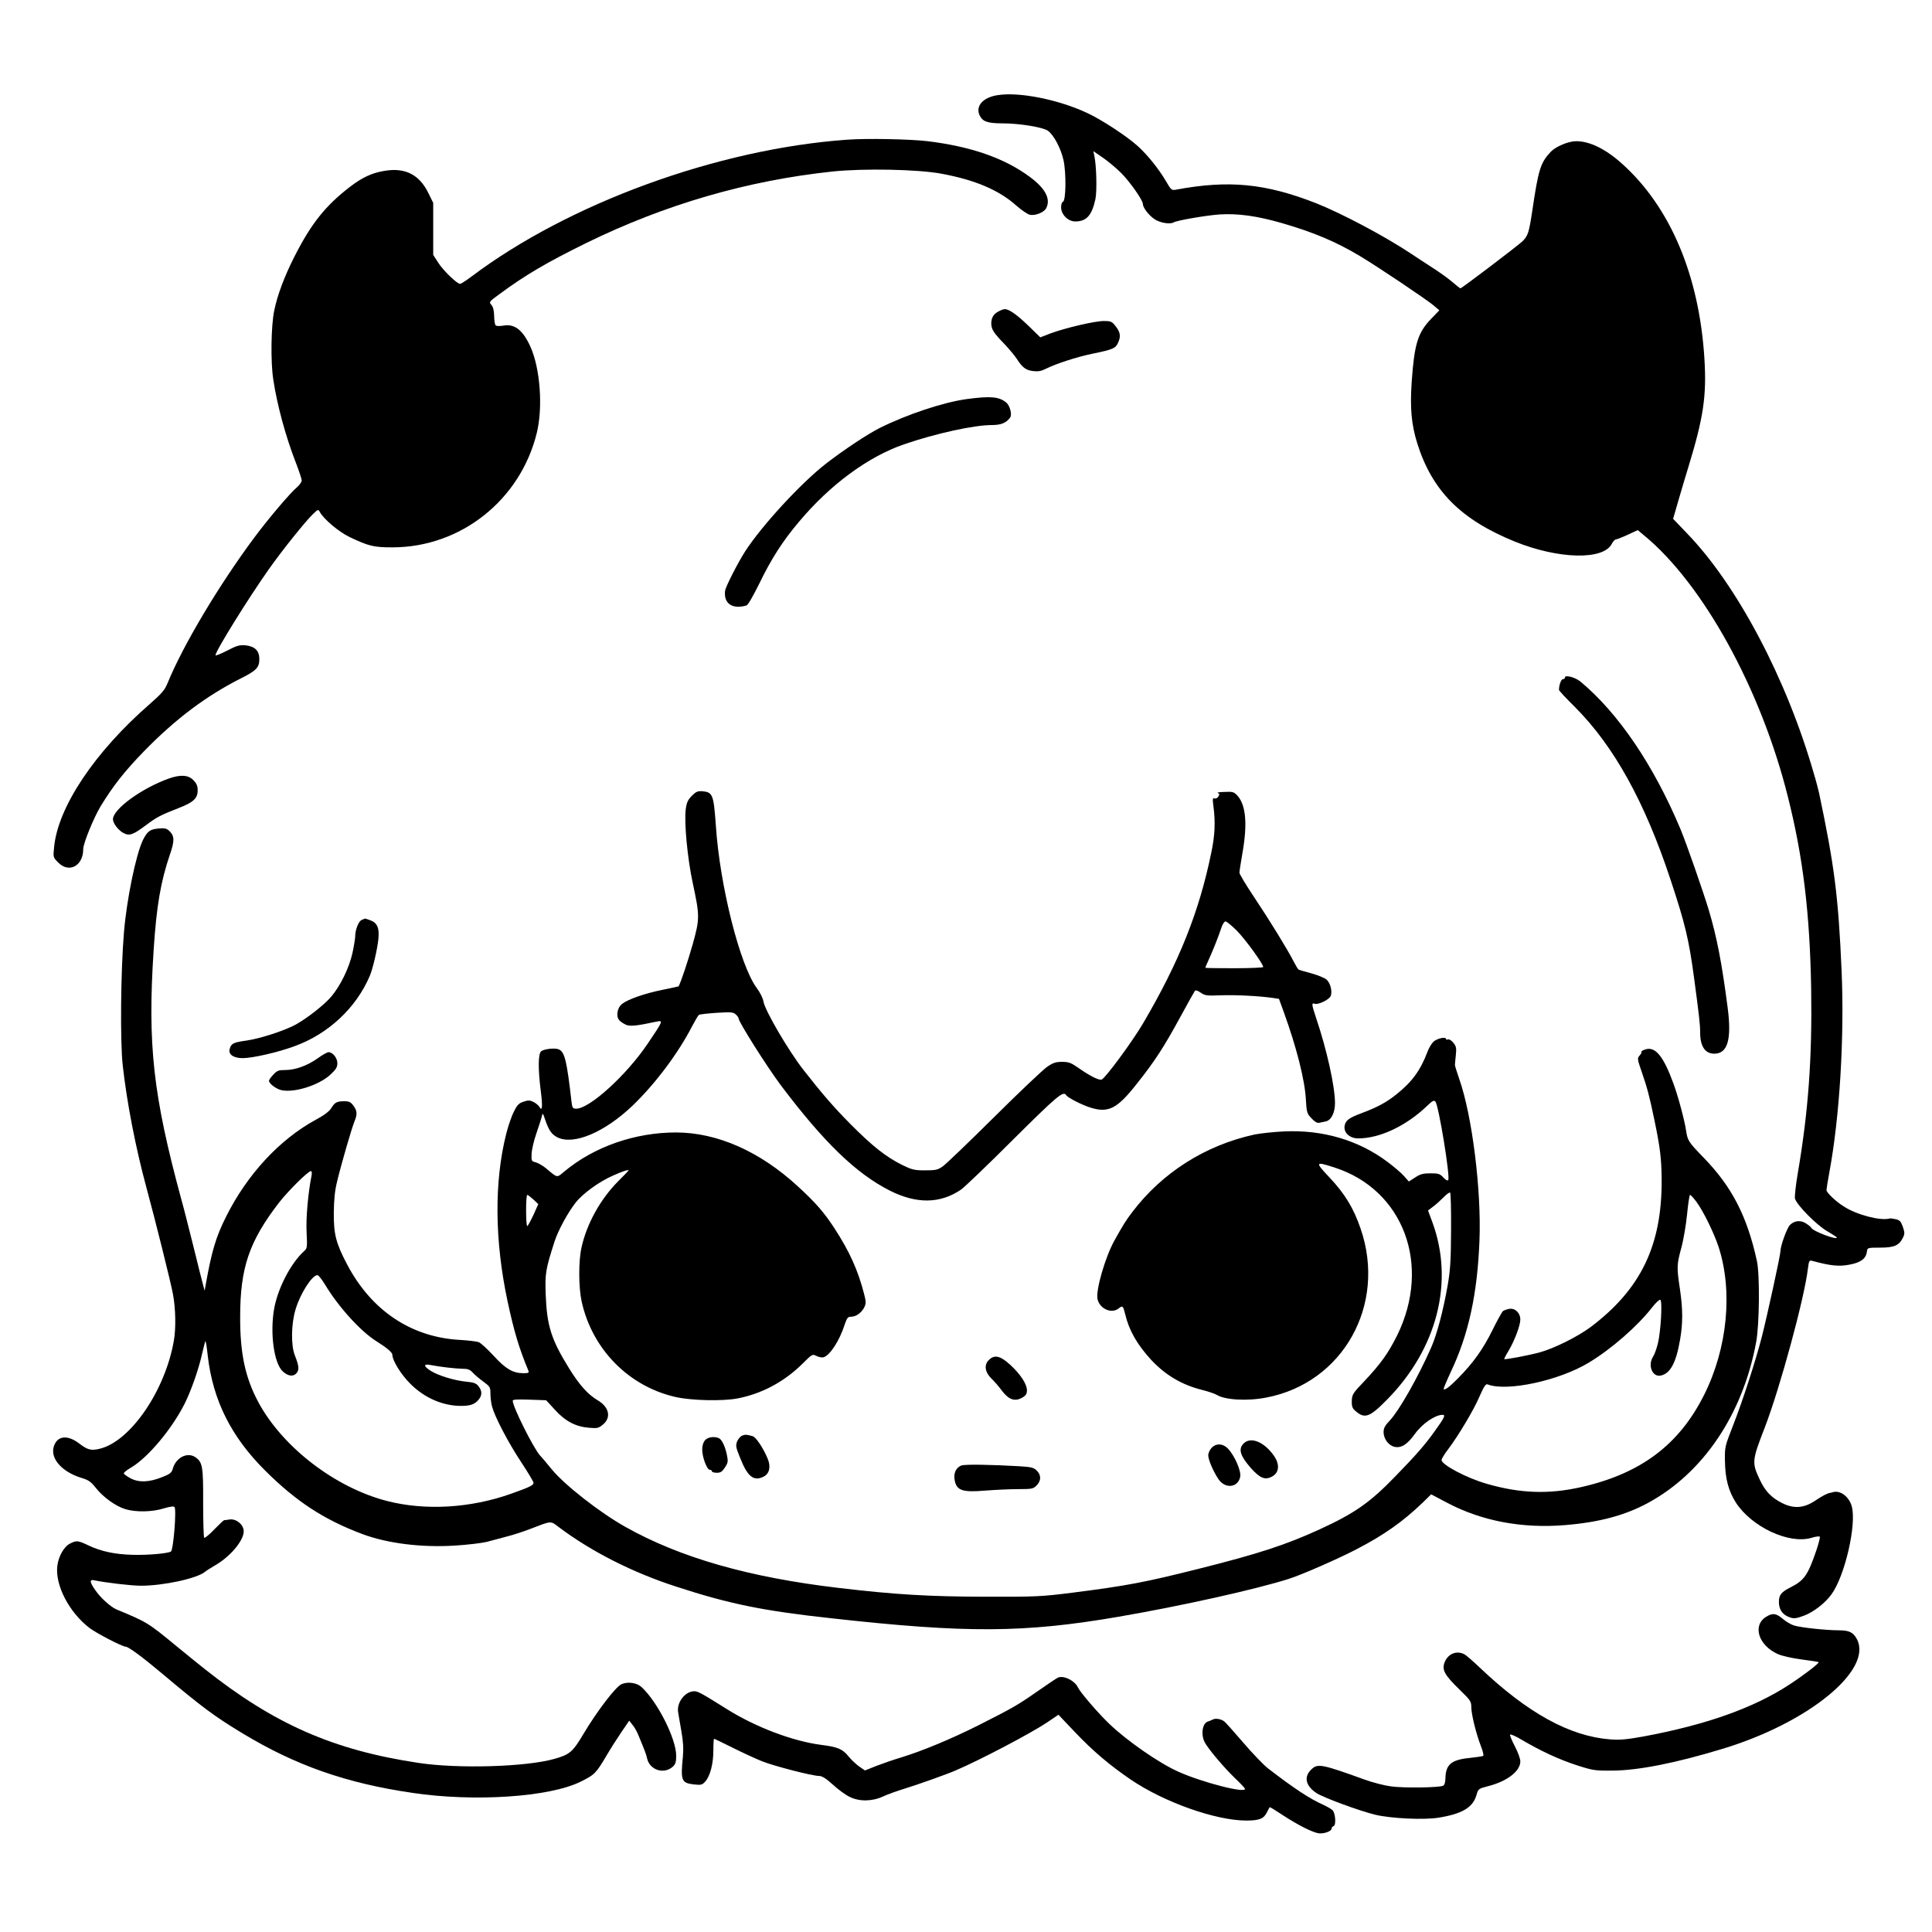 <?xml version="1.0" standalone="no"?>
<!DOCTYPE svg PUBLIC "-//W3C//DTD SVG 20010904//EN"
 "http://www.w3.org/TR/2001/REC-SVG-20010904/DTD/svg10.dtd">
<svg version="1.0" xmlns="http://www.w3.org/2000/svg"
 width="1300pt" height="1300pt" viewBox="0 0 1300 1300"
 preserveAspectRatio="xMidYMid meet">

<g transform="translate(0,1300) scale(0.1,-0.1)"
fill="#000000" stroke="none">
<path d="M6714 12360 c-100 -15 -152 -74 -122 -137 20 -41 53 -53 154 -53 113
0 271 -26 304 -49 40 -28 88 -118 106 -198 19 -87 17 -274 -4 -281 -7 -2 -12
-19 -12 -37 0 -48 46 -95 95 -95 76 0 112 40 136 151 11 53 7 228 -8 293 l-6
29 64 -44 c35 -24 90 -70 123 -103 59 -59 146 -183 146 -208 0 -25 40 -77 79
-103 37 -25 105 -36 129 -21 21 13 221 47 307 53 124 8 254 -10 420 -58 214
-62 364 -125 524 -221 121 -72 448 -292 496 -332 l40 -34 -57 -59 c-88 -93
-111 -167 -129 -422 -12 -179 -2 -288 38 -416 101 -319 293 -512 658 -660 293
-118 593 -125 650 -15 9 17 21 30 27 30 6 0 42 14 79 31 l69 32 42 -35 c397
-326 787 -1034 968 -1758 103 -409 148 -784 157 -1295 7 -468 -19 -825 -91
-1245 -13 -77 -21 -151 -18 -165 12 -43 144 -177 216 -219 36 -21 66 -41 66
-43 0 -19 -162 43 -172 65 -1 4 -16 17 -33 28 -37 26 -81 22 -111 -9 -21 -22
-64 -141 -64 -178 0 -25 -90 -438 -125 -574 -42 -164 -132 -440 -193 -595 -56
-144 -57 -145 -55 -245 2 -116 24 -198 73 -275 106 -164 357 -282 508 -238 28
9 54 12 57 8 3 -4 -7 -43 -21 -86 -59 -173 -82 -207 -176 -255 -62 -31 -78
-51 -78 -98 0 -45 19 -78 55 -96 42 -19 53 -19 117 5 61 23 139 83 181 141 91
124 171 472 137 594 -18 64 -76 108 -125 95 -5 -2 -14 -4 -20 -5 -22 -4 -52
-20 -103 -54 -74 -49 -141 -54 -218 -16 -73 36 -116 80 -152 157 -55 117 -54
129 33 353 102 265 266 867 290 1068 7 54 9 58 29 53 122 -33 178 -39 248 -26
78 14 114 40 120 88 3 26 4 27 88 27 95 0 128 14 154 66 13 26 13 35 0 74 -13
36 -21 45 -47 51 -18 4 -36 7 -42 5 -63 -17 -223 25 -310 82 -54 34 -115 93
-115 109 0 7 9 63 20 123 69 373 101 905 82 1348 -22 505 -48 709 -152 1202
-5 22 -20 81 -35 130 -183 637 -516 1268 -854 1617 l-93 97 40 138 c22 76 50
170 62 208 102 333 124 480 109 727 -34 562 -229 1024 -554 1316 -110 99 -217
152 -309 152 -53 0 -138 -36 -172 -72 -68 -73 -82 -116 -123 -393 -23 -152
-29 -170 -66 -208 -30 -29 -409 -317 -418 -317 -3 0 -27 19 -54 42 -26 23 -86
66 -133 96 -47 30 -112 73 -145 95 -174 116 -466 271 -640 340 -340 133 -587
157 -941 91 -30 -6 -34 -3 -69 58 -49 83 -123 175 -188 234 -72 66 -246 180
-342 224 -192 90 -457 143 -601 120z"/>
<path d="M5700 12060 c-871 -62 -1874 -428 -2529 -922 -35 -26 -69 -48 -75
-48 -21 0 -113 89 -147 142 l-34 53 0 175 0 175 -33 67 c-60 122 -154 171
-291 149 -85 -13 -151 -43 -236 -108 -165 -127 -261 -247 -374 -470 -68 -134
-115 -260 -136 -364 -21 -101 -25 -344 -6 -464 26 -172 83 -382 152 -559 21
-55 39 -108 39 -119 0 -10 -14 -30 -30 -44 -47 -39 -197 -216 -291 -343 -239
-322 -477 -722 -580 -973 -20 -50 -38 -71 -121 -144 -371 -323 -619 -694 -644
-964 -7 -68 -7 -68 29 -104 72 -72 167 -21 167 91 0 39 69 208 116 287 84 138
161 236 290 369 214 220 423 377 660 496 99 50 119 71 119 127 0 57 -30 86
-94 93 -39 3 -58 -2 -123 -36 -43 -22 -78 -36 -78 -31 0 28 220 382 359 579
89 126 245 321 296 370 35 34 37 34 47 15 26 -48 128 -134 199 -168 131 -62
163 -70 289 -70 460 0 861 318 972 770 42 173 23 432 -42 578 -51 114 -107
158 -183 144 -25 -4 -46 -4 -52 2 -5 5 -10 34 -10 64 -1 37 -7 61 -19 74 -17
19 -15 21 56 73 175 129 319 213 583 343 529 259 1082 420 1657 481 211 22
575 15 734 -15 226 -42 383 -109 500 -212 36 -32 78 -61 94 -64 35 -8 95 16
109 43 33 62 -4 134 -110 212 -170 126 -394 204 -687 240 -120 14 -409 20
-542 10z"/>
<path d="M6718 10904 c-33 -17 -48 -43 -48 -81 1 -39 15 -62 86 -135 33 -35
72 -81 86 -103 37 -58 62 -77 111 -82 31 -4 54 0 83 15 68 34 208 80 315 102
137 28 155 36 172 73 20 43 16 72 -17 113 -24 31 -32 34 -79 34 -61 0 -261
-47 -360 -84 l-67 -26 -80 78 c-80 77 -131 112 -160 112 -8 -1 -27 -7 -42 -16z"/>
<path d="M6507 10315 c-161 -22 -403 -103 -588 -195 -86 -44 -234 -142 -359
-238 -169 -131 -432 -416 -546 -592 -50 -78 -131 -237 -135 -265 -11 -86 49
-127 144 -99 10 3 44 62 86 147 81 167 157 286 268 417 209 249 463 436 705
520 212 73 471 130 593 130 60 0 95 14 121 49 16 20 0 82 -26 103 -48 39 -105
44 -263 23z"/>
<path d="M10530 8441 c0 -6 -6 -11 -14 -11 -11 0 -26 -40 -26 -72 0 -5 48 -57
108 -116 262 -263 469 -636 643 -1162 98 -296 123 -400 158 -660 34 -253 41
-314 41 -368 0 -92 33 -142 95 -142 90 0 118 95 90 310 -39 300 -73 477 -128
660 -39 128 -149 444 -189 540 -180 430 -419 783 -675 995 -35 28 -103 46
-103 26z"/>
<path d="M1135 7761 c-184 -66 -375 -206 -375 -274 0 -27 37 -75 72 -93 39
-20 64 -11 148 52 75 56 102 70 220 116 101 39 130 65 130 120 0 30 -7 46 -29
69 -35 35 -87 38 -166 10z"/>
<path d="M4655 7645 c-27 -28 -35 -45 -41 -92 -11 -88 12 -331 47 -493 48
-224 48 -241 0 -414 -32 -113 -80 -257 -95 -283 -1 -1 -49 -11 -106 -23 -121
-24 -235 -64 -274 -95 -17 -14 -28 -34 -31 -57 -5 -40 7 -58 54 -82 27 -14 71
-10 210 20 45 9 43 5 -61 -149 -143 -212 -391 -437 -480 -437 -24 0 -27 5 -32
43 -32 280 -46 336 -84 355 -25 13 -104 4 -122 -13 -19 -20 -20 -121 -1 -268
13 -104 10 -140 -10 -104 -6 9 -23 24 -39 32 -24 12 -35 13 -67 2 -31 -10 -43
-21 -65 -67 -16 -30 -39 -98 -52 -150 -81 -321 -78 -717 9 -1125 44 -205 77
-315 140 -467 6 -16 1 -18 -36 -18 -69 1 -118 30 -198 118 -41 44 -85 85 -100
91 -14 5 -71 12 -126 15 -328 18 -596 197 -760 509 -75 143 -90 203 -89 347 1
90 7 149 23 213 28 117 98 357 116 401 20 48 19 72 -7 106 -17 24 -29 30 -59
30 -52 0 -66 -7 -89 -45 -14 -23 -48 -49 -106 -80 -244 -133 -461 -368 -603
-652 -69 -138 -96 -230 -137 -458 l-7 -40 -8 30 c-5 17 -36 138 -68 270 -33
132 -69 274 -81 315 -190 701 -228 1039 -186 1680 19 292 47 456 108 636 34
98 33 129 -4 164 -18 16 -31 19 -71 15 -58 -5 -75 -18 -105 -77 -47 -96 -110
-401 -128 -623 -22 -262 -26 -739 -8 -895 28 -251 87 -554 159 -820 62 -228
165 -642 179 -719 18 -96 21 -231 5 -317 -59 -332 -289 -668 -493 -721 -61
-16 -86 -10 -143 34 -81 62 -151 52 -172 -24 -22 -80 59 -169 189 -208 46 -14
62 -25 95 -67 49 -62 133 -123 199 -143 70 -21 181 -19 257 5 40 12 67 16 73
10 15 -15 -7 -289 -24 -300 -22 -13 -154 -25 -258 -22 -119 3 -210 23 -292 61
-75 36 -85 37 -128 15 -41 -20 -78 -85 -86 -149 -17 -130 79 -314 216 -419 47
-36 221 -126 243 -126 19 0 114 -70 247 -182 269 -226 351 -287 538 -400 360
-218 701 -337 1146 -402 417 -62 921 -28 1130 75 95 47 104 56 174 174 29 50
76 123 104 164 l50 73 22 -28 c13 -15 30 -46 39 -68 45 -108 54 -133 59 -157
17 -79 113 -111 174 -56 17 16 22 31 22 73 0 114 -125 362 -233 462 -31 29
-91 38 -134 20 -40 -17 -165 -181 -258 -337 -71 -119 -91 -137 -194 -166 -189
-54 -647 -68 -916 -27 -573 86 -972 262 -1438 632 -32 25 -117 94 -189 153
-193 159 -198 162 -403 247 -37 15 -106 76 -140 125 -43 60 -45 80 -8 71 71
-15 245 -36 312 -36 150 0 378 49 431 94 8 7 37 25 64 41 104 59 196 168 196
231 0 44 -48 85 -93 80 -18 -3 -35 -5 -39 -5 -4 -1 -34 -29 -67 -63 -33 -35
-63 -59 -67 -55 -4 4 -7 110 -7 235 1 247 -4 274 -54 308 -55 35 -131 -5 -151
-81 -7 -24 -19 -34 -68 -53 -88 -36 -158 -39 -214 -10 -24 13 -45 28 -47 33
-1 6 20 24 49 40 113 67 273 257 360 429 43 85 95 233 117 333 11 46 21 86 23
89 3 2 10 -42 16 -99 35 -300 157 -544 386 -772 210 -209 395 -330 656 -428
167 -62 395 -91 619 -77 86 5 183 17 216 25 33 9 94 25 135 36 41 10 111 33
155 50 151 58 137 57 197 12 217 -163 494 -304 788 -399 355 -116 584 -163
1044 -213 907 -101 1297 -99 1931 10 425 73 928 185 1150 256 89 29 327 133
452 198 187 97 311 185 446 314 l57 56 108 -57 c233 -123 504 -174 794 -150
229 19 401 65 555 148 374 202 641 599 730 1084 22 119 25 453 5 545 -66 301
-167 498 -358 695 -104 107 -109 116 -119 185 -10 66 -52 225 -84 312 -68 188
-124 255 -192 231 -17 -6 -28 -13 -24 -16 3 -3 -3 -14 -12 -24 -17 -19 -16
-24 14 -111 36 -103 53 -168 83 -313 41 -194 50 -271 51 -414 2 -440 -140
-734 -476 -988 -88 -66 -247 -145 -345 -172 -75 -20 -232 -50 -238 -45 -2 1
11 27 29 56 41 69 79 171 79 210 0 45 -36 79 -75 72 -16 -3 -35 -10 -42 -15
-6 -5 -39 -64 -72 -131 -62 -125 -128 -218 -229 -320 -56 -57 -89 -83 -98 -74
-2 2 19 53 47 113 121 254 180 527 194 884 14 339 -49 844 -136 1090 -16 47
-30 90 -29 95 0 6 3 35 6 65 5 47 3 59 -16 83 -13 16 -29 26 -36 23 -8 -3 -14
-1 -14 3 0 17 -60 4 -84 -18 -13 -12 -32 -44 -41 -69 -47 -124 -102 -200 -208
-285 -67 -54 -130 -88 -232 -126 -88 -33 -110 -49 -117 -85 -9 -46 33 -86 91
-86 145 0 321 83 462 217 38 37 48 42 58 30 22 -27 100 -504 86 -527 -4 -7
-17 0 -33 17 -23 25 -33 28 -86 28 -50 0 -69 -5 -104 -28 l-42 -27 -33 37
c-17 20 -68 63 -112 96 -194 145 -434 216 -694 204 -69 -3 -159 -13 -200 -21
-330 -72 -621 -256 -823 -523 -41 -54 -59 -82 -118 -188 -62 -110 -128 -337
-115 -396 14 -65 93 -101 141 -64 28 22 31 20 45 -37 26 -110 80 -204 174
-307 98 -105 210 -171 350 -205 39 -10 79 -24 91 -31 55 -35 205 -44 334 -19
517 98 811 624 636 1135 -47 138 -106 236 -209 345 -100 106 -98 110 30 69
467 -149 657 -657 424 -1131 -60 -120 -110 -190 -220 -307 -78 -81 -83 -90
-85 -133 -1 -34 4 -49 19 -63 67 -61 98 -51 220 73 336 342 450 791 304 1190
l-30 81 33 25 c18 13 50 42 71 63 21 22 41 36 45 32 4 -4 7 -118 6 -253 -1
-206 -5 -268 -23 -372 -30 -170 -72 -330 -112 -420 -89 -201 -214 -420 -276
-487 -34 -35 -43 -53 -43 -79 0 -47 35 -92 76 -100 45 -8 84 17 135 88 50 69
136 128 186 128 22 0 12 -20 -55 -113 -63 -88 -119 -153 -262 -300 -171 -177
-273 -249 -513 -359 -223 -102 -408 -163 -807 -263 -365 -92 -486 -115 -855
-162 -207 -26 -242 -28 -590 -27 -371 1 -600 14 -980 59 -605 71 -1069 204
-1437 411 -173 97 -410 283 -495 387 -32 39 -67 81 -79 93 -44 49 -184 328
-184 369 0 8 30 10 113 7 l112 -4 58 -63 c70 -78 141 -115 230 -122 57 -5 65
-3 95 22 56 47 41 117 -35 162 -66 39 -123 102 -192 213 -122 197 -151 288
-159 500 -5 142 -1 167 59 355 25 76 87 191 141 261 48 62 158 142 251 183 59
27 107 43 107 36 0 -2 -31 -34 -69 -72 -120 -120 -213 -287 -248 -447 -21 -92
-20 -269 1 -364 71 -322 319 -573 636 -643 105 -23 311 -28 411 -9 164 31 316
112 440 235 64 64 66 65 93 51 15 -7 36 -12 47 -9 43 12 108 111 143 221 15
44 21 52 42 52 34 0 70 26 89 62 13 28 13 37 0 89 -42 163 -98 287 -200 444
-69 106 -125 171 -246 282 -256 236 -542 362 -819 363 -277 0 -551 -95 -753
-263 -52 -43 -43 -45 -122 21 -21 18 -53 36 -70 41 -29 7 -30 10 -28 57 1 27
15 88 31 134 16 47 33 98 37 115 6 29 7 29 24 -21 24 -70 43 -98 84 -118 110
-52 316 36 502 213 156 150 309 354 405 541 19 36 38 68 43 71 5 4 59 10 119
14 96 6 112 5 129 -11 10 -9 19 -21 19 -27 0 -23 191 -325 283 -448 290 -385
507 -595 734 -710 180 -91 339 -89 479 6 21 14 179 165 350 336 298 296 339
331 358 300 11 -18 114 -70 171 -86 114 -34 174 -3 300 157 123 154 185 249
296 453 51 94 96 174 100 179 4 5 21 -1 38 -13 28 -20 40 -22 138 -18 100 3
251 -4 349 -18 l40 -6 32 -88 c86 -237 142 -458 149 -589 5 -88 8 -96 38 -127
20 -22 38 -33 51 -30 10 2 30 6 44 9 38 8 63 59 63 125 -1 114 -55 358 -128
574 -29 88 -31 101 -9 93 24 -9 101 29 109 54 10 33 -3 84 -28 108 -12 11 -58
30 -101 42 -44 12 -83 23 -88 26 -5 3 -19 27 -33 54 -40 79 -161 276 -266 433
-54 81 -99 155 -99 165 0 9 9 68 20 131 34 193 24 317 -29 382 -23 27 -34 32
-67 31 -62 -1 -80 -4 -67 -9 9 -3 10 -9 1 -23 -6 -10 -18 -16 -26 -12 -12 4
-14 -4 -7 -54 14 -103 10 -196 -14 -309 -82 -401 -216 -736 -459 -1150 -69
-118 -254 -370 -279 -379 -18 -7 -79 24 -156 78 -50 35 -66 41 -110 41 -43 0
-61 -6 -102 -34 -27 -19 -188 -171 -356 -338 -169 -168 -324 -316 -345 -331
-34 -24 -48 -27 -120 -27 -72 0 -87 4 -155 37 -111 56 -199 126 -349 277 -112
113 -190 204 -313 361 -101 129 -261 402 -270 462 -3 20 -23 61 -45 90 -113
152 -248 686 -275 1091 -15 211 -21 227 -92 233 -30 2 -42 -3 -70 -31z m3669
-909 c56 -57 176 -222 176 -243 0 -4 -88 -8 -195 -8 -107 0 -195 1 -195 3 0 2
9 22 19 45 34 74 68 161 86 215 9 30 23 52 31 52 8 0 43 -29 78 -64z m-6228
-1648 c-23 -116 -38 -284 -33 -380 5 -98 4 -108 -15 -125 -91 -81 -180 -253
-204 -393 -28 -163 0 -363 58 -417 35 -33 70 -38 92 -14 21 23 18 50 -10 121
-27 67 -25 212 5 310 32 107 111 230 147 230 7 0 29 -28 50 -62 91 -152 241
-317 347 -383 70 -44 107 -75 107 -91 0 -38 59 -134 120 -194 95 -96 219 -150
343 -150 63 0 93 11 119 44 23 28 22 58 -2 88 -15 20 -31 26 -82 31 -78 7
-189 41 -240 73 -50 32 -50 49 0 39 66 -13 166 -24 213 -25 36 0 51 -5 70 -26
13 -14 45 -42 72 -61 44 -33 47 -37 47 -81 0 -26 5 -65 11 -87 20 -72 109
-242 195 -372 46 -70 84 -133 84 -140 0 -17 -24 -29 -151 -74 -272 -97 -577
-115 -834 -49 -348 89 -702 361 -865 662 -90 167 -125 331 -124 578 0 330 61
507 260 766 62 80 197 214 216 214 6 0 8 -13 4 -32z m1493 -159 l33 -31 -33
-74 c-19 -40 -37 -73 -41 -74 -5 0 -8 47 -8 105 0 58 3 105 8 105 4 0 22 -14
41 -31z m7826 -16 c46 -62 117 -207 149 -303 97 -299 60 -681 -97 -995 -168
-336 -426 -530 -826 -621 -218 -50 -414 -43 -637 22 -134 38 -304 128 -304
160 0 8 20 41 44 72 68 90 172 263 212 357 29 66 41 84 53 80 129 -51 483 25
683 147 151 91 327 245 425 371 25 32 49 54 55 51 15 -10 3 -216 -17 -296 -9
-35 -23 -74 -32 -87 -37 -58 -5 -138 51 -127 65 13 104 85 131 243 19 110 19
201 -1 338 -22 147 -22 164 9 278 15 54 32 156 39 227 7 72 16 130 20 130 4 0
24 -21 43 -47z"/>
<path d="M2434 6810 c-21 -8 -44 -66 -44 -111 0 -13 -8 -63 -18 -110 -22 -100
-80 -220 -143 -295 -46 -54 -156 -141 -237 -187 -74 -41 -242 -96 -335 -109
-86 -12 -101 -19 -111 -55 -12 -37 24 -63 87 -63 66 0 237 39 348 80 227 82
415 257 507 473 20 46 51 179 58 248 8 77 -8 111 -58 128 -17 6 -31 11 -32 10
-1 0 -10 -4 -22 -9z"/>
<path d="M2138 5879 c-71 -50 -151 -79 -219 -79 -44 0 -55 -4 -80 -31 -16 -17
-29 -35 -29 -41 0 -20 50 -57 86 -64 89 -17 246 33 324 102 41 38 50 52 50 80
0 35 -31 74 -59 74 -9 0 -42 -18 -73 -41z"/>
<path d="M6651 3846 c-31 -33 -22 -81 20 -122 17 -16 49 -52 70 -81 47 -62 88
-76 138 -47 24 14 31 25 31 49 0 42 -44 109 -114 173 -67 61 -107 69 -145 28z"/>
<path d="M4994 3340 c-11 -4 -27 -22 -34 -39 -11 -28 -9 -39 21 -113 50 -126
92 -158 159 -123 38 20 48 67 25 121 -28 68 -78 144 -100 150 -42 12 -51 12
-71 4z"/>
<path d="M4744 3309 c-12 -14 -19 -36 -19 -63 0 -51 32 -136 51 -136 8 0 14
-4 14 -10 0 -5 15 -10 33 -10 26 0 36 7 55 36 21 32 22 40 13 85 -13 61 -35
105 -56 113 -33 12 -72 6 -91 -15z"/>
<path d="M8366 3285 c-34 -37 -21 -80 48 -160 63 -71 97 -86 144 -61 49 25 55
81 15 139 -67 97 -160 133 -207 82z"/>
<path d="M8152 3257 c-12 -13 -22 -35 -22 -49 0 -30 33 -107 68 -160 45 -68
133 -59 147 15 8 39 -38 143 -82 189 -34 36 -81 38 -111 5z"/>
<path d="M6469 3139 c-35 -13 -53 -50 -46 -94 12 -74 50 -88 205 -75 64 5 163
10 220 10 96 0 105 2 127 25 31 30 32 69 2 99 -21 21 -37 25 -118 30 -190 11
-365 14 -390 5z"/>
<path d="M11884 2121 c-94 -58 -52 -193 79 -251 26 -12 97 -28 159 -36 61 -8
113 -16 115 -18 7 -6 -97 -86 -195 -150 -240 -158 -561 -272 -987 -351 -111
-20 -157 -24 -220 -19 -273 21 -556 177 -880 485 -44 42 -90 82 -102 88 -51
26 -107 5 -131 -51 -22 -53 -5 -86 103 -191 69 -67 75 -76 75 -113 0 -49 33
-182 65 -264 13 -33 20 -62 15 -65 -5 -3 -46 -9 -92 -14 -122 -12 -160 -44
-162 -136 -1 -29 -6 -47 -16 -51 -30 -13 -270 -16 -352 -4 -45 6 -125 27 -177
46 -282 102 -314 109 -355 70 -55 -50 -42 -112 32 -161 47 -31 286 -119 396
-146 104 -25 325 -36 424 -20 158 25 232 68 256 150 13 45 14 45 78 62 128 32
218 101 218 167 0 17 -16 62 -36 100 -20 38 -35 74 -33 80 2 5 38 -10 79 -35
127 -75 250 -132 370 -171 109 -35 122 -37 240 -36 174 1 426 51 739 146 577
174 1014 530 906 738 -24 46 -52 60 -121 60 -88 0 -263 19 -304 33 -19 6 -53
26 -74 44 -45 38 -68 41 -112 14z"/>
<path d="M7119 1712 c-9 -4 -70 -45 -136 -91 -139 -97 -168 -113 -403 -232
-184 -92 -372 -170 -518 -215 -48 -14 -122 -40 -164 -56 l-78 -31 -39 27 c-21
15 -53 45 -71 67 -40 50 -72 64 -183 78 -194 25 -444 120 -638 242 -169 106
-193 119 -217 119 -62 0 -120 -75 -109 -142 3 -18 13 -76 22 -128 12 -69 15
-116 10 -170 -16 -162 -10 -177 74 -187 48 -5 55 -4 76 19 33 36 55 119 55
210 0 43 2 78 5 78 3 0 59 -27 125 -60 66 -33 155 -74 197 -91 83 -33 340 -99
385 -99 20 0 46 -17 93 -59 36 -33 86 -70 113 -82 64 -32 150 -31 224 3 29 14
94 37 143 52 94 29 285 97 345 123 172 74 508 251 617 324 l75 51 114 -120
c119 -125 230 -219 372 -316 225 -153 573 -276 778 -276 88 0 118 12 139 56 9
19 18 34 20 34 2 0 42 -24 87 -54 98 -64 190 -111 236 -121 35 -7 92 12 92 31
0 7 6 14 14 17 17 7 12 82 -6 105 -7 8 -36 25 -64 38 -90 40 -194 108 -372
245 -29 23 -104 100 -166 173 -62 72 -119 136 -127 142 -21 17 -59 24 -78 14
-9 -5 -24 -11 -34 -14 -36 -11 -48 -86 -21 -139 23 -44 129 -170 205 -243 35
-33 65 -65 66 -70 9 -34 -293 44 -451 116 -129 58 -342 206 -460 319 -75 71
-197 213 -213 247 -22 46 -95 82 -134 66z"/>
</g>
</svg>
